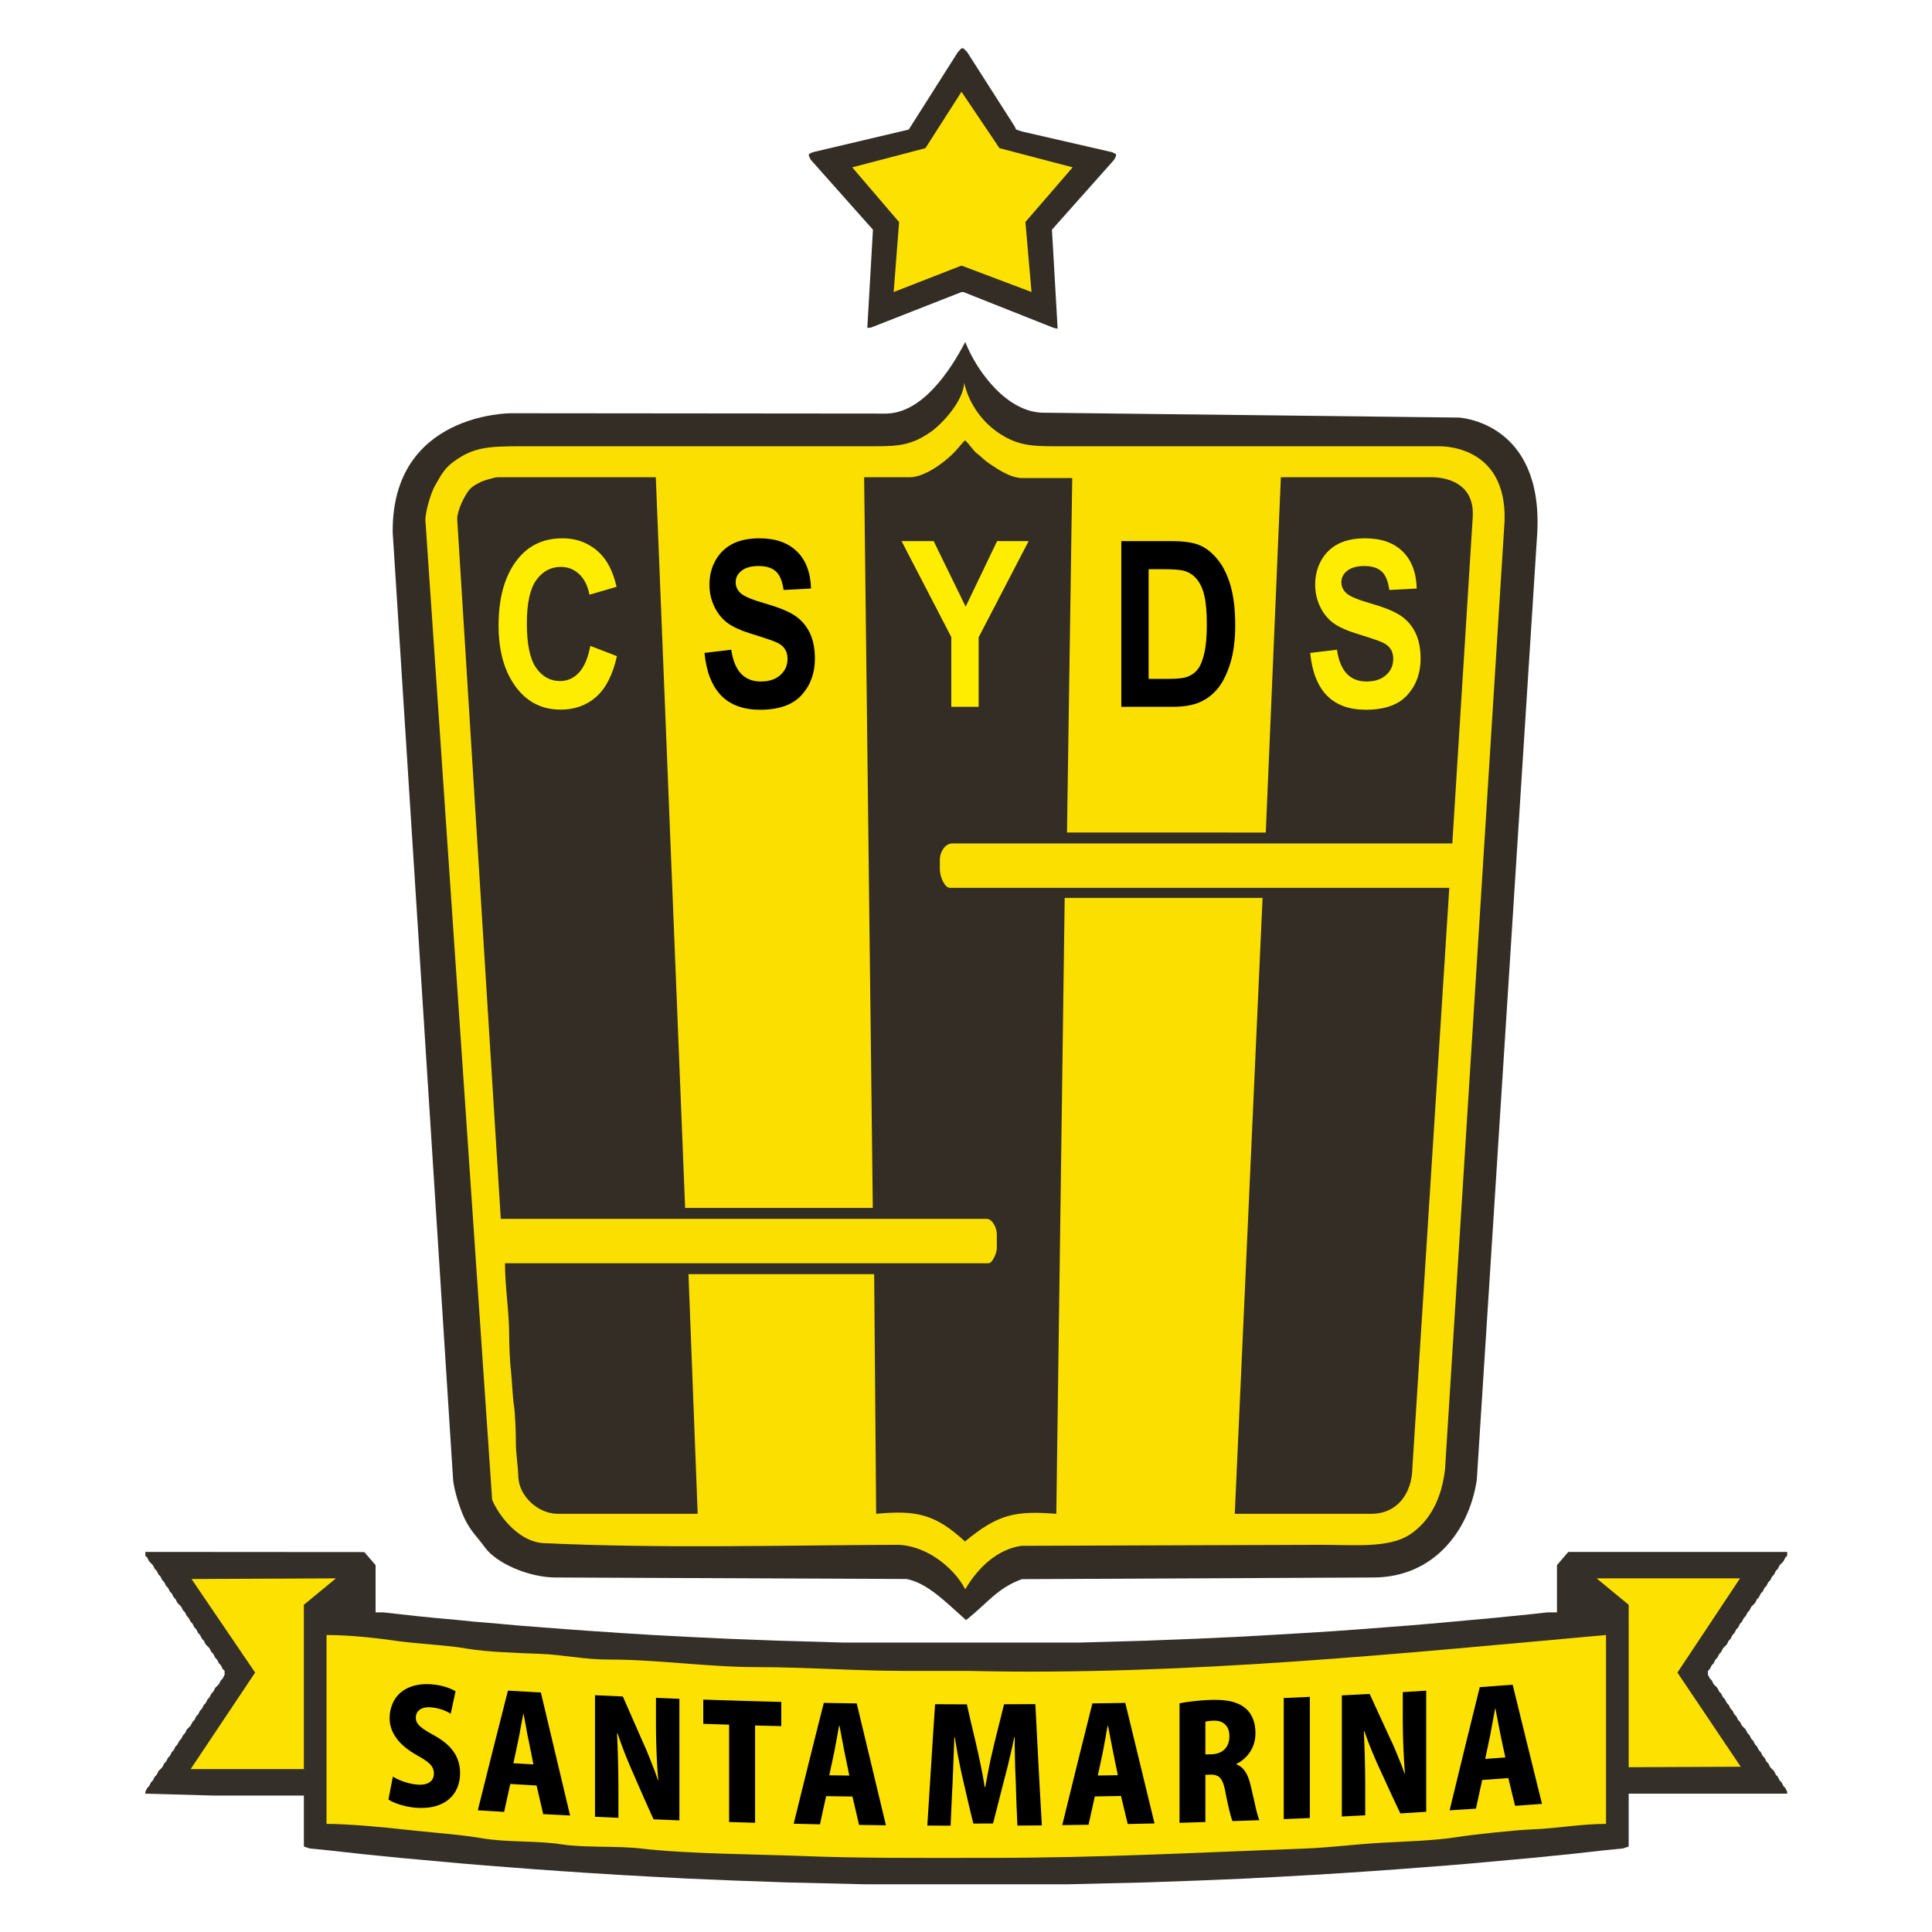 <svg enable-background="new 0 0 643 721" height="1000" viewBox="0 0 1000 1000" width="1000" xmlns="http://www.w3.org/2000/svg"><g transform="matrix(1.341 0 0 1.341 69.496 14.312)"><g><g><g><path clip-rule="evenodd" d="m 99.75 194.88 l 23.285 365.162 c .272 4.29 2.742 11.779 4.308 15.097 c 2.551 5.41 5.005 7.273 7.981 11.425 c 4.315 6.019 16.767 11.664 27.491 11.643 l 135.255 .579 c 8.155 1.554 15.355 9.125 22.979 15.866 c 8.465 -6.741 12.194 -12.45 21.576 -15.805 l 135.517 -.641 c 23.02 .021 36.979 -17.542 40.041 -37.58 L 541.53 194.88 c 2.206 -42.937 -30.332 -44.379 -30.332 -44.379 l -160.156 -1.873 c -13.962 .001 -25.701 -15.632 -30.301 -27.307 c -5.987 11.51 -16.761 27.446 -30.488 27.643 L 145.406 148.83 c -.002 0 -46.147 -.238 -45.656 46.05 z" fill="#332d26" fill-rule="evenodd"/><path clip-rule="evenodd" d="m 112.363 190.028 l 25.769 378.202 c 2.972 6.94 10.783 16.292 19.834 16.715 c 45.301 2.111 90.822 .857 136.158 .644 c 11.154 -.052 22.108 8.552 26.616 17.17 c 5.24 -8.875 12.757 -15.488 21.637 -16.774 l 115.39 -.392 c 13.101 0 26.504 1.364 34.547 -3.938 c 7.733 -5.099 12.282 -13.766 13.617 -25.194 l 22.986 -366.108 c .858 -29.942 -25.194 -28.782 -25.883 -28.786 c -43.66 0 -97.984 0 -141.644 0 c -13.307 0 -19.222 .537 -27.622 -5.043 c -7.979 -5.299 -12.209 -13.545 -13.452 -19.538 c -.154 6.941 -8.543 16.097 -13.126 19.217 c -8.59 5.847 -13.598 5.364 -27.301 5.364 c -21.775 0 -43.552 0 -65.329 0 c -21.776 0 -43.552 0 -65.329 0 c -13.184 0 -18.646 .467 -26.392 6.273 c -3.39 2.542 -4.842 5.616 -6.93 9.243 c -1.299 2.259 -3.546 9.538 -3.546 12.945 z" fill="#fadf00" fill-rule="evenodd"/><path clip-rule="evenodd" d="m 299.294 173.533 l -17.581 -.002 l 3.349 282.039 H 212.62 L 201.3 173.533 h -61.125 c -.927 0 -5.264 1.27 -6.088 1.674 c -1.904 .934 -3.518 1.708 -4.826 3.259 c -1.671 1.983 -4.609 7.747 -4.609 11.239 l 16.817 270.071 h 187.578 c 2.178 0 3.881 3.587 3.881 5.82 v 5.499 c 0 1.884 -1.67 5.822 -3.233 5.822 H 143.086 c 0 9.084 1.605 18.414 1.617 27.491 c .005 3.193 .272 10.495 .67 13.885 c .475 4.051 .588 9.769 1.202 13.676 c .444 2.83 .742 10.974 .716 13.84 c -.04 4.478 .809 8.879 .956 13.598 c .227 7.24 7.504 14.219 15.214 14.219 h 54.002 l -3.55 -92.504 h 71.675 l .769 92.504 c 15.545 -1.473 22.882 .147 34.281 10.672 c 12.744 -10.546 19.27 -11.899 35.252 -10.672 l 3.234 -237.728 l 76.378 .003 l -10.726 237.725 h 52.715 c 9.962 0 15.702 -7.851 15.836 -17.803 L 507.569 332.017 H 314.818 c -2.152 0 -3.881 -4.545 -3.881 -7.116 v -3.881 c 0 -2.492 1.768 -6.145 4.852 -6.145 l 192.95 -.008 l 7.889 -126.132 c .856 -15.333 -14.676 -15.168 -15.524 -15.202 h -58.537 l -5.822 137.138 l -76.733 -.001 l 2.026 -136.813 h -19.082 c -4.902 0 -9.736 -3.496 -12.873 -5.562 c -1.878 -1.236 -3.2 -2.703 -4.975 -4.082 c -1.482 -1.152 -3.095 -3.906 -4.468 -4.912 c -.58 .425 -3.112 3.597 -4.123 4.608 c -1.745 1.744 -2.858 2.698 -4.844 4.213 c -2.689 2.054 -7.9 5.411 -12.379 5.411 z" fill="#332d26" fill-rule="evenodd"/></g><path clip-rule="evenodd" d="M 7.917 594.895 L 8.646 595.624 L 9.375 597.081 L 10.104 597.811 L 10.832 599.269 L 11.56 599.999 L 12.289 601.457 L 13.017 602.186 L 13.745 603.644 L 14.474 604.372 L 15.203 605.83 L 15.93 606.559 L 16.659 608.017 L 17.387 608.745 L 18.116 609.475 L 18.845 610.932 L 19.573 611.661 L 20.301 613.121 L 21.03 613.85 L 21.758 615.308 L 22.486 616.036 L 23.214 617.494 L 23.943 618.223 L 24.672 619.681 L 25.399 620.409 L 26.128 621.867 L 26.857 622.596 L 27.585 624.054 L 28.314 624.782 L 29.042 625.512 L 29.77 626.972 L 30.499 627.698 L 31.227 629.158 L 31.956 629.887 L 32.685 631.345 L 33.413 632.073 L 34.141 633.531 L 34.87 634.26 L 34.87 635.718 L 34.141 637.176 L 33.413 637.904 L 32.685 639.362 L 31.956 640.091 L 31.227 640.819 L 30.499 642.279 L 29.77 643.009 L 29.042 644.467 L 28.314 645.194 L 27.585 646.652 L 26.857 647.382 L 26.128 648.839 L 25.399 649.568 L 24.672 651.026 L 23.943 651.757 L 23.214 653.212 L 22.486 653.943 L 21.758 655.401 L 21.03 656.13 L 20.301 656.858 L 19.573 658.316 L 18.845 659.045 L 18.116 660.503 L 17.387 661.231 L 16.659 662.689 L 15.93 663.419 L 15.203 664.876 L 14.474 665.605 L 13.745 667.065 L 13.017 667.794 L 12.289 669.252 L 11.56 669.98 L 10.832 671.438 L 10.104 672.167 L 9.375 672.896 L 8.646 674.354 L 7.917 675.082 L 7.19 676.54 L 6.461 677.271 L 5.733 678.727 L 5.004 679.458 L 4.276 680.915 L 4.276 681.645 L 30.499 682.373 L 65.463 682.373 L 65.463 702.055 L 67.648 702.785 L 74.932 703.513 L 81.488 704.241 L 88.044 704.97 L 95.328 705.701 L 102.613 706.43 L 110.625 707.159 L 118.637 707.888 L 126.65 708.616 L 135.391 709.345 L 144.86 710.074 L 154.33 710.803 L 164.528 711.532 L 175.454 712.261 L 187.109 712.989 L 200.22 713.719 L 214.06 714.447 L 231.543 715.177 L 251.938 715.905 L 282.533 716.634 L 359.744 716.634 L 390.339 715.905 L 410.732 715.177 L 428.216 714.447 L 442.056 713.719 L 455.167 712.989 L 466.821 712.261 L 477.748 711.532 L 487.946 710.803 L 497.416 710.074 L 506.884 709.345 L 515.626 708.616 L 523.639 707.888 L 531.652 707.159 L 539.664 706.43 L 546.948 705.701 L 554.232 704.97 L 560.788 704.241 L 567.345 703.513 L 574.628 702.785 L 576.813 702.055 L 576.813 681.645 L 638 681.645 L 638 680.915 L 637.271 679.458 L 636.543 678.727 L 635.814 677.271 L 635.087 676.54 L 634.359 675.082 L 633.629 674.354 L 632.901 672.896 L 632.174 672.167 L 631.444 671.438 L 630.716 669.98 L 629.988 669.252 L 629.259 667.794 L 628.531 667.065 L 627.802 665.605 L 627.074 664.876 L 626.346 663.419 L 625.617 662.689 L 624.889 661.231 L 624.16 660.503 L 623.432 659.045 L 622.703 658.316 L 621.975 656.858 L 621.246 656.13 L 620.519 655.401 L 619.789 653.943 L 619.062 653.212 L 618.332 651.757 L 617.604 651.026 L 616.876 649.568 L 616.147 648.839 L 615.419 647.382 L 614.691 646.652 L 613.963 645.194 L 613.234 644.467 L 612.506 643.009 L 611.777 642.279 L 611.049 640.819 L 610.32 640.091 L 609.592 639.362 L 608.864 637.904 L 608.135 637.176 L 607.406 635.718 L 607.406 634.26 L 608.135 633.531 L 608.864 632.073 L 609.592 631.345 L 610.32 629.887 L 611.049 629.158 L 611.777 627.698 L 612.506 626.972 L 613.234 625.512 L 613.963 624.782 L 614.691 624.054 L 615.419 622.596 L 616.147 621.867 L 616.876 620.409 L 617.604 619.681 L 618.332 618.223 L 619.062 617.494 L 619.789 616.036 L 620.519 615.308 L 621.246 613.85 L 621.975 613.121 L 622.703 611.661 L 623.432 610.932 L 624.16 609.475 L 624.889 608.745 L 625.617 608.017 L 626.346 606.559 L 627.074 605.83 L 627.802 604.372 L 628.531 603.644 L 629.259 602.186 L 629.988 601.457 L 630.716 599.999 L 631.444 599.269 L 632.174 597.811 L 632.901 597.081 L 633.629 595.624 L 634.359 594.895 L 635.087 593.438 L 635.814 592.709 L 636.543 591.979 L 637.271 590.521 L 638 589.793 L 638 588.335 L 553.504 588.335 L 549.134 593.438 L 549.134 611.661 L 545.491 611.661 L 538.935 612.39 L 531.652 613.121 L 524.366 613.85 L 516.354 614.576 L 508.341 615.308 L 500.329 616.036 L 491.588 616.766 L 482.118 617.494 L 472.648 618.223 L 462.451 618.952 L 450.797 619.681 L 438.413 620.409 L 425.302 621.139 L 409.277 621.867 L 390.339 622.596 L 364.843 623.325 L 273.791 623.325 L 248.296 622.596 L 229.357 621.867 L 214.06 621.139 L 200.22 620.409 L 188.566 619.681 L 177.64 618.952 L 167.442 618.223 L 157.973 617.494 L 148.503 616.766 L 140.49 616.036 L 131.749 615.308 L 124.465 614.576 L 116.453 613.85 L 109.168 613.121 L 102.613 612.39 L 96.057 611.661 L 93.143 611.661 L 93.143 593.438 L 88.801 588.394 L 4.276 588.335 L 4.276 589.793 L 5.004 590.521 L 5.733 591.979 L 6.461 592.709 L 7.19 593.438 Z" fill="#352f29" fill-rule="evenodd"/><path clip-rule="evenodd" d="m 74.204 693.309 c 8.092 0 21.805 1.22 30.542 2.238 c 8.491 .987 20.744 1.788 29.472 3.31 c 9.399 1.638 21.297 .883 30.465 2.315 c 9.042 1.41 21.623 .554 31.116 1.663 c 17.732 2.077 44.279 2.174 62.668 2.894 c 21.677 .847 42.98 .701 64.857 .701 h 7.284 c 42.235 0 81.231 -2.125 121.673 -3.618 c 8.127 -.3 20.251 -1.731 29.11 -2.215 c 9.029 -.491 20.788 -.836 29.136 -2.187 c 6.116 -.989 22.772 -2.728 28.382 -2.943 c 10.676 -.412 19.347 -2.158 29.164 -2.158 V 620.41 c -75.521 6.744 -162.329 15.849 -246.206 13.851 h -24.038 c -19.938 0 -38.5 -1.46 -57.544 -1.457 c -18.688 0 -39.159 -2.982 -56.815 -2.918 c -10.035 .038 -17.668 -1.888 -26.926 -2.213 c -8.065 -.283 -20.911 -.745 -27.89 -1.977 c -8.206 -1.449 -19.092 -1.821 -26.918 -2.947 c -8.423 -1.217 -18.643 -2.339 -27.53 -2.339 v 72.899 z" fill="#fde100" fill-rule="evenodd"/><path clip-rule="evenodd" d="M 22.105 598.8 L 46.646 634.907 L 21.758 672.167 L 65.463 672.167 L 65.463 608.745 L 77.846 598.539 Z" fill="#fde100" fill-rule="evenodd"/><path clip-rule="evenodd" d="M 564.43 598.539 L 576.813 608.745 L 576.813 671.438 L 620.063 671.25 L 595.63 634.907 L 619.789 598.539 Z" fill="#fde100" fill-rule="evenodd"/><path clip-rule="evenodd" d="M 260.391 49.542 L 261.118 51.001 L 285.117 77.985 L 282.936 115.908 L 284.366 115.762 L 319.296 102.052 L 320.024 102.052 L 354.931 115.908 L 356.394 116.205 L 356.327 114.899 L 354.203 77.985 L 378.202 51.001 L 378.93 49.542 L 378.93 48.813 L 377.475 48.084 L 342.567 40.063 L 340.387 39.333 L 339.659 37.874 L 321.479 9.432 L 320.752 8.702 L 320.024 7.973 L 319.296 7.973 L 318.569 8.702 L 317.859 9.495 L 298.934 39.333 L 261.846 48.084 L 260.391 48.813 Z" fill="#332d26" fill-rule="evenodd"/><path clip-rule="evenodd" d="M 343.966 75.018 L 362.203 53.918 L 333.95 46.516 L 319.296 24.747 L 305.371 46.516 L 277.117 53.918 L 295.212 75.061 L 293.116 102.052 L 319.296 91.842 L 346.321 102.042 Z" fill="#fde100" fill-rule="evenodd"/><path clip-rule="evenodd" d="m 124.016 642.126 c -.671 -.42 -1.52 -.816 -2.461 -1.193 c -.938 -.374 -2.014 -.694 -3.222 -.97 c -1.161 -.266 -2.46 -.464 -3.892 -.554 c -2.549 -.162 -4.787 .062 -6.755 .649 c -1.966 .586 -3.639 1.473 -5.011 2.672 c -1.357 1.185 -2.352 2.627 -3.042 4.292 c -.696 1.678 -1.075 3.497 -1.075 5.491 c 0 2.789 .907 5.375 2.685 7.788 c 1.756 2.384 4.377 4.576 7.875 6.507 c 1.512 .836 2.725 1.586 3.714 2.311 c .979 .716 1.701 1.445 2.146 2.201 c .45 .768 .672 1.605 .672 2.548 c 0 .938 -.228 1.74 -.672 2.413 c -.449 .682 -1.167 1.178 -2.102 1.514 c -.899 .325 -2.06 .466 -3.491 .365 c -1.162 -.079 -2.371 -.284 -3.534 -.586 c -1.163 -.301 -2.284 -.686 -3.311 -1.117 c -1.029 -.432 -1.923 -.894 -2.729 -1.386 c -.581 2.954 -1.162 5.904 -1.7 8.852 c .716 .464 1.604 .921 2.73 1.361 c 1.156 .451 2.414 .827 3.801 1.159 c 1.386 .329 2.863 .553 4.34 .653 c 2.685 .187 5.058 -.011 7.113 -.574 c 2.06 -.567 3.846 -1.46 5.279 -2.662 c 1.429 -1.198 2.526 -2.654 3.267 -4.395 c .735 -1.727 1.118 -3.683 1.118 -5.824 c 0 -1.937 -.359 -3.766 -1.029 -5.478 c -.67 -1.71 -1.748 -3.31 -3.22 -4.801 c -1.48 -1.498 -3.357 -2.886 -5.683 -4.151 c -1.791 -.975 -3.186 -1.816 -4.25 -2.554 c -1.037 -.719 -1.777 -1.447 -2.237 -2.118 c -.478 -.695 -.693 -1.462 -.671 -2.305 c .02 -.777 .195 -1.471 .626 -2.101 c .417 -.607 1.031 -1.099 1.879 -1.428 c .852 -.331 1.926 -.478 3.222 -.392 c 1.208 .083 2.279 .276 3.22 .537 c .983 .273 1.833 .574 2.595 .925 c .758 .351 1.432 .687 1.925 1.012 c .627 -2.884 1.253 -5.776 1.88 -8.661 z m 32.926 .468 v 0 c -4.249 -.225 -8.499 -.475 -12.706 -.723 c -1.967 7.705 -3.937 15.402 -5.86 23.097 c -1.925 7.697 -3.847 15.396 -5.771 23.096 c 3.354 .198 6.754 .408 10.154 .611 c .762 -3.594 1.566 -7.18 2.371 -10.773 c 3.357 .204 6.756 .406 10.156 .588 c .851 3.684 1.7 7.366 2.55 11.049 c 3.445 .175 6.891 .351 10.38 .529 c -1.879 -7.912 -3.758 -15.827 -5.637 -23.737 c -1.877 -7.91 -3.757 -15.822 -5.637 -23.737 z m -10.602 27.309 v 0 c .626 -3.095 1.306 -6.184 1.968 -9.284 c .143 -.672 .292 -1.415 .448 -2.238 c .156 -.821 .291 -1.68 .447 -2.559 c .157 -.89 .315 -1.751 .493 -2.586 c .18 -.847 .313 -1.634 .447 -2.339 c .044 0 .09 .007 .135 .007 c .133 .723 .287 1.511 .447 2.377 c .153 .838 .334 1.72 .493 2.615 c .154 .877 .291 1.764 .447 2.608 c .156 .847 .343 1.615 .493 2.338 c .656 3.17 1.252 6.344 1.922 9.514 c -2.595 -.147 -5.19 -.298 -7.74 -.453 z m 64.066 -24.875 v 0 c -3.042 -.124 -6.039 -.248 -9.037 -.372 c 0 3.728 0 7.444 0 11.166 c 0 2.604 .067 5.123 .135 7.586 c .066 2.451 .2 4.772 .313 6.977 c .111 2.194 .268 4.219 .447 6.062 c -.044 0 -.089 -.007 -.134 -.007 c -.403 -1.21 -.85 -2.475 -1.342 -3.803 c -.491 -1.32 -1.051 -2.642 -1.566 -3.985 c -.513 -1.338 -1.029 -2.645 -1.565 -3.903 c -.537 -1.259 -1.087 -2.42 -1.565 -3.497 c -1.266 -2.847 -2.506 -5.704 -3.758 -8.558 c -1.252 -2.852 -2.505 -5.71 -3.759 -8.563 c -3.58 -.147 -7.158 -.311 -10.737 -.485 c 0 7.822 0 15.64 0 23.458 c 0 7.816 0 15.64 0 23.458 c 2.997 .151 5.995 .275 9.037 .404 c 0 -3.841 0 -7.68 0 -11.527 c 0 -4.198 -.09 -8.066 -.178 -11.596 c -.09 -3.535 -.224 -6.678 -.359 -9.428 c .046 0 .135 .006 .224 .011 c .403 1.244 .851 2.537 1.343 3.893 c .491 1.356 1.034 2.723 1.566 4.095 c .54 1.394 1.119 2.74 1.655 4.051 c .539 1.314 1.098 2.539 1.61 3.699 c 1.276 2.888 2.549 5.795 3.803 8.693 c 1.251 2.892 2.596 5.788 3.892 8.687 c 3.312 .141 6.622 .282 9.977 .401 c 0 -7.818 0 -15.642 0 -23.458 c 0 -7.816 -.002 -15.635 -.002 -23.459 z m 39.327 1.203 v 0 c -10.067 -.244 -20.088 -.564 -30.11 -.892 c 0 3.117 0 6.229 0 9.347 c 3.312 .107 6.623 .217 9.977 .323 c 0 6.263 0 12.527 0 18.786 c 0 6.258 0 12.527 0 18.786 c 3.311 .112 6.666 .227 10.022 .305 c 0 -6.252 0 -12.517 0 -18.774 c 0 -6.252 0 -12.523 0 -18.782 c 3.355 .086 6.71 .165 10.111 .244 c 0 -3.112 0 -6.224 0 -9.343 z m 29.125 .578 v 0 c -4.251 -.058 -8.502 -.119 -12.706 -.198 c -1.97 7.771 -3.939 15.549 -5.861 23.316 c -1.924 7.771 -3.849 15.544 -5.772 23.315 c 3.355 .081 6.756 .16 10.156 .239 c .76 -3.627 1.565 -7.255 2.372 -10.88 c 3.355 .052 6.757 .097 10.156 .146 c .85 3.661 1.698 7.306 2.55 10.954 c 3.444 .049 6.889 .101 10.378 .152 c -1.879 -7.84 -3.758 -15.687 -5.636 -23.524 c -1.879 -7.836 -3.758 -15.676 -5.637 -23.52 z m -10.604 27.737 v 0 c .671 -3.116 1.351 -6.239 2.013 -9.364 c .143 -.675 .269 -1.423 .403 -2.259 c .135 -.825 .336 -1.68 .492 -2.569 c .156 -.889 .293 -1.772 .447 -2.61 c .159 -.86 .313 -1.644 .448 -2.354 c .044 0 .089 0 .134 0 c .135 .716 .291 1.5 .447 2.349 c .156 .844 .314 1.712 .491 2.599 c .179 .875 .336 1.746 .493 2.58 c .157 .84 .308 1.612 .447 2.323 c .621 3.146 1.253 6.28 1.924 9.42 c -2.594 -.034 -5.188 -.075 -7.739 -.115 z m 79.547 -27.462 v 0 c -4.027 .018 -8.054 .034 -12.079 .056 c -.627 2.516 -1.253 5.04 -1.88 7.554 c -.626 2.519 -1.257 5.032 -1.878 7.552 c -.451 1.823 -.871 3.685 -1.298 5.598 c -.422 1.894 -.806 3.797 -1.163 5.694 c -.357 1.896 -.717 3.749 -1.03 5.562 c -.09 0 -.179 0 -.223 0 c -.403 -2.768 -.941 -5.551 -1.521 -8.359 c -.582 -2.817 -1.179 -5.619 -1.833 -8.404 c -.597 -2.528 -1.21 -5.049 -1.791 -7.575 c -.582 -2.522 -1.164 -5.055 -1.744 -7.586 c -4.117 -.017 -8.188 -.034 -12.258 -.056 c -.538 7.813 -1.029 15.618 -1.521 23.425 c -.491 7.799 -.984 15.611 -1.477 23.41 c 2.998 .018 5.995 .035 8.992 .052 c .09 -2.772 .27 -5.557 .358 -8.331 c .091 -2.772 .292 -5.558 .403 -8.336 c .069 -1.695 .135 -3.515 .225 -5.461 c .09 -1.961 .156 -3.963 .222 -6.007 c .066 -2.039 .18 -4.044 .225 -5.986 c .045 0 .089 0 .178 0 c .313 1.932 .626 3.892 .986 5.875 c .356 1.976 .737 3.889 1.117 5.727 c .38 1.845 .773 3.505 1.12 5.022 c .637 2.781 1.297 5.563 1.923 8.341 c .627 2.78 1.342 5.553 2.015 8.331 c 2.505 -.01 5.055 -.027 7.604 -.033 c .717 -2.801 1.433 -5.603 2.146 -8.398 c .717 -2.801 1.396 -5.606 2.148 -8.404 c .408 -1.522 .85 -3.188 1.298 -5.027 c .445 -1.83 .895 -3.729 1.343 -5.694 c .445 -1.96 .896 -3.886 1.252 -5.777 c .045 0 .089 0 .179 -.007 c -.045 2.073 .023 4.123 .044 6.152 c .022 2.032 .069 3.999 .137 5.896 c .064 1.898 .154 3.677 .224 5.348 c .11 2.785 .178 5.57 .267 8.36 c .09 2.784 .224 5.576 .358 8.358 c 3.132 -.017 6.264 -.027 9.439 -.062 c -.447 -7.795 -.895 -15.601 -1.296 -23.394 c -.405 -7.804 -.81 -15.616 -1.211 -23.416 z m 34.717 -.468 v 0 c -4.249 .073 -8.499 .141 -12.706 .196 c -1.967 7.836 -3.937 15.67 -5.859 23.493 c -1.925 7.827 -3.848 15.656 -5.771 23.479 c 3.355 -.045 6.755 -.09 10.156 -.142 c .804 -3.638 1.61 -7.279 2.415 -10.929 c 3.354 -.047 6.711 -.096 10.11 -.171 c .852 3.61 1.701 7.221 2.595 10.824 c 3.446 -.082 6.892 -.158 10.336 -.237 c -1.88 -7.75 -3.759 -15.505 -5.637 -23.255 c -1.88 -7.746 -3.76 -15.503 -5.639 -23.258 z m -10.603 28.026 v 0 c .671 -3.133 1.354 -6.272 2.015 -9.415 c .141 -.675 .247 -1.432 .401 -2.266 c .156 -.831 .336 -1.687 .492 -2.58 c .156 -.899 .294 -1.778 .447 -2.62 c .159 -.861 .314 -1.656 .493 -2.368 c 0 0 .045 0 .089 0 c .133 .707 .29 1.49 .447 2.334 c .155 .834 .336 1.703 .493 2.575 c .155 .872 .313 1.734 .49 2.563 c .18 .836 .309 1.601 .448 2.306 c .62 3.119 1.252 6.235 1.923 9.341 c -2.592 .051 -5.188 .092 -7.738 .13 z m 53.553 -4.536 v 0 c 1.344 -.62 2.582 -1.514 3.669 -2.638 c 1.105 -1.143 1.992 -2.466 2.641 -4.016 c .648 -1.544 .982 -3.247 .982 -5.09 c 0 -2.135 -.314 -3.937 -.895 -5.42 c -.582 -1.492 -1.342 -2.713 -2.325 -3.672 c -.984 -.963 -2.052 -1.713 -3.266 -2.249 c -1.247 -.547 -2.506 -.924 -3.803 -1.158 c -1.298 -.233 -2.553 -.37 -3.804 -.406 c -1.209 -.034 -2.325 -.034 -3.31 .006 c -1.521 .06 -2.999 .144 -4.432 .276 c -1.43 .132 -2.773 .293 -4.025 .464 c -1.253 .173 -2.415 .371 -3.445 .575 c 0 7.688 0 15.38 0 23.068 c 0 7.688 0 15.381 0 23.063 c 3.312 -.109 6.622 -.217 9.978 -.329 c 0 -3.027 0 -6.066 0 -9.1 c 0 -3.026 0 -6.066 0 -9.105 c .626 -.017 1.255 -.029 1.925 -.062 c 1.116 -.052 2.053 .121 2.817 .513 c .754 .387 1.368 1.109 1.834 2.138 c .473 1.039 .871 2.492 1.209 4.354 c .333 1.838 .692 3.486 1.028 4.97 c .333 1.477 .65 2.729 .939 3.747 c .291 1.025 .537 1.761 .716 2.201 c 3.444 -.113 6.89 -.227 10.38 -.361 c -.224 -.464 -.448 -1.147 -.716 -2.066 c -.269 -.921 -.538 -1.988 -.807 -3.198 c -.27 -1.214 -.56 -2.489 -.85 -3.802 c -.292 -1.323 -.607 -2.61 -.895 -3.869 c -.339 -1.479 -.715 -2.803 -1.207 -3.948 c -.49 -1.141 -1.077 -2.101 -1.79 -2.881 c -.718 -.782 -1.565 -1.376 -2.551 -1.761 c .003 -.079 .003 -.158 .003 -.244 z m -12.034 -3.592 v 0 c 0 -2.105 0 -4.213 0 -6.318 c 0 -2.107 0 -4.215 0 -6.32 c .268 -.103 .673 -.188 1.253 -.261 c .538 -.066 1.209 -.126 1.969 -.151 c .626 -.023 1.254 .019 1.968 .173 c .671 .146 1.333 .453 1.924 .876 c .615 .44 1.162 1.059 1.566 1.881 c .401 .825 .58 1.898 .58 3.222 c 0 1.28 -.248 2.43 -.761 3.426 c -.517 1.009 -1.295 1.807 -2.28 2.402 c -.982 .595 -2.193 .932 -3.623 .987 c -.896 .033 -1.747 .057 -2.596 .083 z m 30.243 24.966 v 0 c 3.355 -.147 6.71 -.295 10.067 -.436 c 0 -7.789 0 -15.584 0 -23.373 c 0 -7.788 0 -15.588 0 -23.383 c -3.357 .141 -6.712 .288 -10.067 .436 c 0 7.793 0 15.589 0 23.377 c 0 7.79 0 15.585 0 23.379 z m 54.985 -49.591 v 0 c -3.043 .192 -6.04 .384 -9.038 .57 c 0 3.717 0 7.421 0 11.128 c 0 2.59 .066 5.1 .135 7.545 c .066 2.438 .2 4.731 .313 6.914 c .111 2.181 .268 4.175 .402 5.993 c -.044 .005 -.089 .005 -.089 .005 c -.404 -1.163 -.851 -2.377 -1.344 -3.649 c -.491 -1.269 -1.05 -2.534 -1.565 -3.816 c -.516 -1.283 -1.029 -2.537 -1.565 -3.74 c -.537 -1.202 -1.087 -2.311 -1.567 -3.337 c -1.264 -2.713 -2.504 -5.453 -3.756 -8.174 c -1.253 -2.723 -2.506 -5.45 -3.759 -8.187 c -3.579 .195 -7.159 .385 -10.737 .577 c 0 7.795 0 15.588 0 23.373 c 0 7.788 0 15.583 0 23.372 c 2.998 -.157 5.994 -.31 9.037 -.472 c 0 -3.83 0 -7.667 0 -11.495 c 0 -4.186 -.09 -8.032 -.179 -11.54 c -.091 -3.512 -.223 -6.633 -.359 -9.36 c .046 0 .137 -.006 .225 -.01 c .402 1.201 .849 2.44 1.342 3.755 c .49 1.3 1.034 2.614 1.567 3.931 c .538 1.332 1.121 2.621 1.654 3.876 c .539 1.263 1.1 2.43 1.61 3.534 c 1.278 2.767 2.55 5.543 3.803 8.305 c 1.252 2.761 2.596 5.529 3.893 8.28 c 3.312 -.199 6.621 -.413 9.978 -.622 c 0 -7.789 0 -15.584 0 -23.373 c -.001 -7.789 -.001 -15.588 -.001 -23.383 z m 33.374 -2.287 v 0 c -4.249 .316 -8.499 .626 -12.705 .936 c -1.969 7.947 -3.938 15.886 -5.861 23.799 c -1.924 7.916 -3.847 15.838 -5.771 23.744 c 3.355 -.209 6.755 -.417 10.155 -.654 c .805 -3.683 1.611 -7.365 2.415 -11.061 c 3.356 -.244 6.712 -.485 10.111 -.728 c .852 3.57 1.7 7.14 2.596 10.702 c 3.446 -.247 6.891 -.495 10.381 -.75 c -1.924 -7.66 -3.804 -15.332 -5.683 -22.994 c -1.878 -7.66 -3.758 -15.33 -5.638 -22.994 z m -10.602 28.626 v 0 c .671 -3.176 1.35 -6.35 2.014 -9.53 c .142 -.683 .247 -1.443 .402 -2.287 c .156 -.84 .316 -1.706 .492 -2.609 c .18 -.916 .337 -1.783 .491 -2.649 c .156 -.865 .314 -1.673 .448 -2.396 c 0 0 .046 0 .091 -.004 c .132 .705 .29 1.47 .445 2.311 c .155 .826 .337 1.68 .494 2.545 c .155 .861 .338 1.722 .49 2.538 c .158 .826 .309 1.581 .449 2.28 c .62 3.08 1.296 6.158 1.968 9.235 c -2.593 .185 -5.19 .378 -7.784 .566 z" fill-rule="evenodd"/><path clip-rule="evenodd" d="m 176.039 238.631 l 10.258 3.961 c -1.608 7.162 -4.258 12.388 -7.981 15.692 c -3.722 3.291 -8.308 4.944 -13.743 4.944 c -6.833 0 -12.373 -2.636 -16.616 -7.891 c -4.898 -6.074 -7.34 -14.279 -7.34 -24.597 c 0 -10.914 2.457 -19.446 7.384 -25.609 c 4.273 -5.345 10.007 -8.025 17.228 -8.025 c 5.866 0 10.78 2.01 14.74 6.015 c 2.814 2.859 4.884 7.088 6.194 12.702 l -10.467 3.052 c -.67 -3.469 -1.995 -6.12 -3.99 -7.967 c -1.995 -1.846 -4.348 -2.769 -7.043 -2.769 c -3.87 0 -7.027 1.683 -9.469 5.062 c -2.442 3.365 -3.663 8.934 -3.663 16.706 c 0 8.056 1.191 13.788 3.573 17.183 c 2.383 3.41 5.479 5.107 9.292 5.107 c 2.798 0 5.211 -1.087 7.236 -3.247 c 2.038 -2.174 3.513 -5.614 4.407 -10.319 z" fill="#ffed00" fill-rule="evenodd"/><path clip-rule="evenodd" d="m 380.977 198.191 h 19.311 c 4.884 0 8.576 .55 11.063 1.638 c 2.485 1.086 4.779 2.933 6.863 5.523 c 2.1 2.576 3.738 5.941 4.942 10.066 c 1.191 4.139 1.787 9.261 1.787 15.395 c 0 5.54 -.625 10.333 -1.876 14.428 c -1.25 4.08 -2.844 7.311 -4.765 9.708 c -1.921 2.381 -4.229 4.169 -6.952 5.375 c -2.726 1.206 -6.21 1.816 -10.497 1.816 h -19.877 v -63.949 z m 10.541 10.825 v 0 v 42.345 h 7.951 c 3.395 0 5.867 -.313 7.386 -.953 c 1.532 -.64 2.782 -1.608 3.751 -2.902 c .983 -1.296 1.787 -3.336 2.427 -6.135 c .641 -2.786 .953 -6.462 .953 -11.033 c 0 -4.735 -.327 -8.472 -.983 -11.212 c -.653 -2.725 -1.667 -4.883 -3.052 -6.446 c -1.384 -1.579 -3.052 -2.606 -5.032 -3.098 c -1.49 -.388 -4.348 -.566 -8.591 -.566 z" fill-rule="evenodd"/><path clip-rule="evenodd" d="m 453.889 241.341 l 10.333 -1.235 c 1.161 8.173 4.973 12.268 11.436 12.268 c 3.186 0 5.702 -.833 7.533 -2.515 c 1.847 -1.667 2.755 -3.738 2.755 -6.209 c 0 -1.459 -.313 -2.695 -.953 -3.708 c -.641 -1.027 -1.622 -1.861 -2.934 -2.515 c -1.31 -.656 -4.468 -1.743 -9.499 -3.292 c -4.512 -1.37 -7.816 -2.843 -9.901 -4.452 c -2.1 -1.593 -3.768 -3.693 -5.003 -6.298 c -1.235 -2.605 -1.847 -5.405 -1.847 -8.398 c 0 -3.484 .789 -6.625 2.368 -9.425 c 1.593 -2.785 3.781 -4.898 6.566 -6.327 c 2.799 -1.415 6.239 -2.129 10.347 -2.129 c 6.166 0 10.974 1.667 14.428 5.018 c 3.469 3.335 5.301 8.13 5.494 14.354 l -10.585 .565 c -.477 -3.439 -1.475 -5.837 -3.022 -7.207 c -1.534 -1.355 -3.737 -2.04 -6.582 -2.04 c -2.844 0 -5.047 .596 -6.581 1.787 c -1.548 1.19 -2.322 2.665 -2.322 4.452 c 0 1.742 .699 3.202 2.1 4.393 c 1.4 1.205 4.616 2.501 9.634 3.931 c 5.329 1.548 9.171 3.171 11.538 4.868 c 2.367 1.697 4.184 3.901 5.435 6.582 c 1.252 2.695 1.877 5.956 1.877 9.797 c 0 5.553 -1.713 10.214 -5.122 13.996 c -3.424 3.781 -8.77 5.672 -16.036 5.672 c -12.852 -.002 -20.014 -7.312 -21.457 -21.933 z" fill="#ffed00" fill-rule="evenodd"/><path clip-rule="evenodd" d="M 333.032 198.191 L 345.197 198.191 L 325.914 235.311 L 325.914 262.141 L 315.359 262.141 L 315.359 235.221 L 296.166 198.191 L 308.554 198.191 L 320.898 223.488 Z" fill="#ffed00" fill-rule="evenodd"/><path clip-rule="evenodd" d="m 220.094 241.341 l 10.333 -1.235 c 1.161 8.173 4.973 12.268 11.436 12.268 c 3.186 0 5.702 -.833 7.533 -2.515 c 1.847 -1.667 2.755 -3.738 2.755 -6.209 c 0 -1.459 -.313 -2.695 -.953 -3.708 c -.641 -1.027 -1.623 -1.861 -2.933 -2.515 c -1.311 -.656 -4.467 -1.743 -9.5 -3.292 c -4.512 -1.37 -7.816 -2.843 -9.901 -4.452 c -2.1 -1.593 -3.767 -3.693 -5.003 -6.298 c -1.235 -2.605 -1.847 -5.405 -1.847 -8.398 c 0 -3.484 .789 -6.625 2.368 -9.425 c 1.593 -2.785 3.782 -4.898 6.566 -6.327 c 2.799 -1.415 6.238 -2.129 10.348 -2.129 c 6.165 0 10.974 1.667 14.428 5.018 c 3.469 3.335 5.301 8.13 5.495 14.354 l -10.586 .565 c -.477 -3.439 -1.475 -5.837 -3.023 -7.207 c -1.534 -1.355 -3.737 -2.04 -6.582 -2.04 c -2.844 0 -5.047 .596 -6.581 1.787 c -1.548 1.19 -2.322 2.665 -2.322 4.452 c 0 1.742 .699 3.202 2.1 4.393 c 1.4 1.205 4.616 2.501 9.633 3.931 c 5.331 1.548 9.172 3.171 11.539 4.868 c 2.368 1.697 4.184 3.901 5.435 6.582 c 1.251 2.695 1.876 5.956 1.876 9.797 c 0 5.553 -1.713 10.214 -5.123 13.996 c -3.425 3.781 -8.77 5.672 -16.035 5.672 c -12.85 -.002 -20.012 -7.312 -21.456 -21.933 z" fill-rule="evenodd"/></g></g></g></svg>